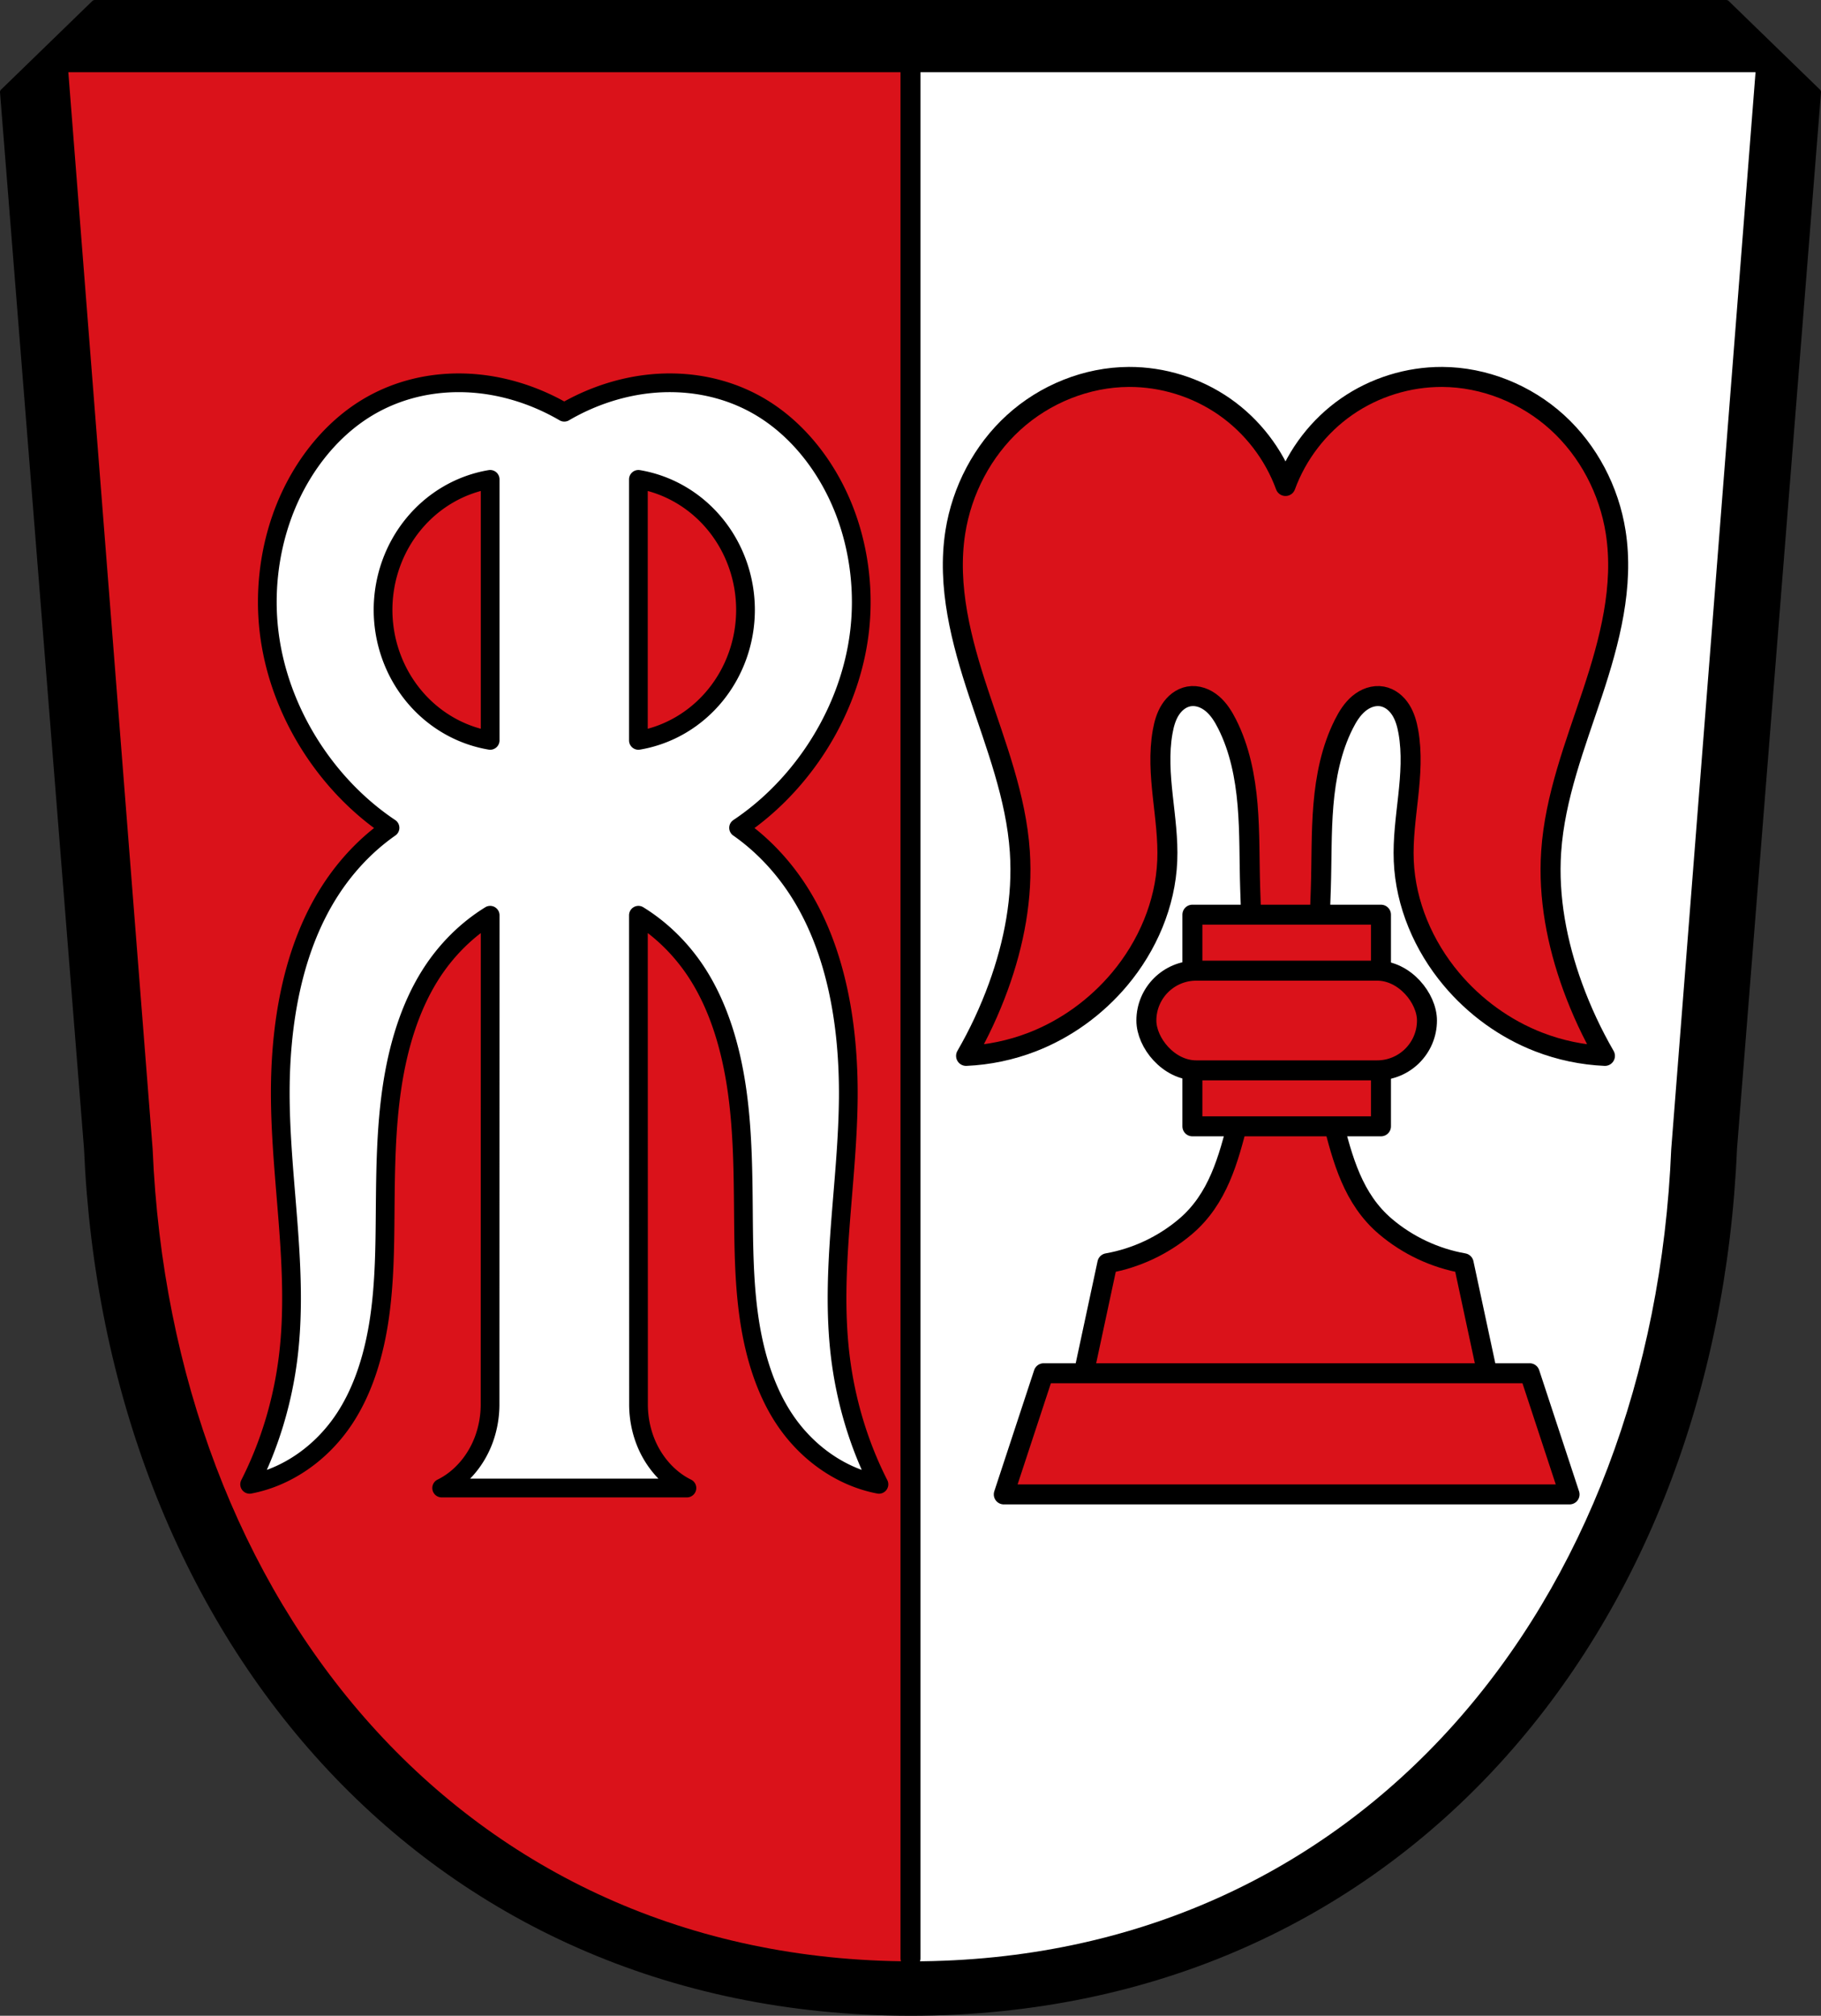 <?xml version="1.0" encoding="UTF-8" standalone="no"?>
<!-- Created with Inkscape (http://www.inkscape.org/) -->

<svg
   xmlns:dc="http://purl.org/dc/elements/1.1/"
   xmlns:cc="http://creativecommons.org/ns#"
   xmlns:rdf="http://www.w3.org/1999/02/22-rdf-syntax-ns#"
   xmlns:svg="http://www.w3.org/2000/svg"
   xmlns="http://www.w3.org/2000/svg"
   xmlns:sodipodi="http://sodipodi.sourceforge.net/DTD/sodipodi-0.dtd"
   xmlns:inkscape="http://www.inkscape.org/namespaces/inkscape"
   width="192.935mm"
   height="213.516mm"
   viewBox="0 0 192.935 213.516"
   version="1.1"
   id="svg1693"
   inkscape:version="0.92.5 (2060ec1f9f, 2020-04-08)"
   sodipodi:docname="DEU Ottmarshausen (Neusäß) COA.svg">
  <rect x="0" y="0" width="192.935" height="213.516" fill="#333333" stroke="none"/>
  <defs
     id="defs1687">
    <inkscape:path-effect
       effect="spiro"
       id="path-effect3363"
       is_visible="true" />
    <inkscape:path-effect
       effect="spiro"
       id="path-effect3292"
       is_visible="true" />
    <inkscape:path-effect
       effect="spiro"
       id="path-effect3281"
       is_visible="true" />
    <inkscape:path-effect
       effect="spiro"
       id="path-effect3363-7"
       is_visible="true" />
  </defs>
  <sodipodi:namedview
     id="base"
     pagecolor="#ffffff"
     bordercolor="#666666"
     borderopacity="1.0"
     inkscape:pageopacity="0.0"
     inkscape:pageshadow="2"
     inkscape:zoom="0.98266363"
     inkscape:cx="364.60214"
     inkscape:cy="403.49512"
     inkscape:document-units="mm"
     inkscape:current-layer="layer1"
     showgrid="false"
     inkscape:window-width="1920"
     inkscape:window-height="1046"
     inkscape:window-x="-11"
     inkscape:window-y="-11"
     inkscape:window-maximized="1"
     inkscape:snap-nodes="false"
     fit-margin-top="0"
     fit-margin-left="0"
     fit-margin-right="0"
     fit-margin-bottom="0"
     inkscape:snap-midpoints="true"
     inkscape:snap-smooth-nodes="true" />
  <g
     inkscape:label="Ebene 1"
     inkscape:groupmode="layer"
     id="layer1"
     transform="translate(5.617,-65.229)">
    <path
       inkscape:connector-curvature="0"
       style="fill:#000000;fill-rule:evenodd;stroke:#000000;stroke-width:0.759;stroke-linecap:round;stroke-linejoin:round;stroke-miterlimit:4;stroke-dasharray:none;stroke-opacity:1"
       d="m 4.427,65.609 -9.664,9.382 8.902,111.914 c 2.186,50.974 35.585,91.398 87.186,91.461 51.648,-0.029 85.03,-40.438 87.186,-91.461 L 186.939,74.991 177.275,65.609 H 90.848 Z"
       id="path10563-0-6-2-8-7" />
    <path
       style="fill:#ffffff;fill-rule:evenodd;stroke:none;stroke-width:2.819;stroke-linecap:round;stroke-linejoin:round;stroke-miterlimit:4;stroke-dasharray:none;stroke-opacity:1"
       d="M 364.594 28.861 L 364.594 783.969 C 364.596 783.969 364.599 783.969 364.602 783.969 C 544.495 783.867 660.666 640.448 668.174 459.361 L 701.885 28.861 L 364.594 28.861 z "
       transform="matrix(0.265,0,0,0.265,-5.617,65.229)"
       id="path10563-0-6-2-6-4" />
    <path
       style="fill:#da121a;fill-opacity:1;stroke:none;stroke-width:3;stroke-linecap:round;stroke-linejoin:round;stroke-miterlimit:4;stroke-dasharray:none;stroke-opacity:1;paint-order:fill markers stroke"
       d="M 27.32 28.861 L 61.031 459.361 C 68.645 640.273 184.866 783.743 364.594 783.969 L 364.594 28.861 L 27.32 28.861 z "
       transform="matrix(0.265,0,0,0.265,-5.617,65.229)"
       id="rect3225" />
    <path
       style="fill:none;stroke:#000000;stroke-width:2.117;stroke-linecap:round;stroke-linejoin:miter;stroke-opacity:1;stroke-miterlimit:4;stroke-dasharray:none"
       d="M 90.849,72.866 V 272.654"
       id="path3277"
       inkscape:connector-curvature="0" />
    <path
       style="fill:#ffffff;stroke:#000000;stroke-width:1.983;stroke-linecap:round;stroke-linejoin:round;stroke-miterlimit:4;stroke-dasharray:none;stroke-opacity:1"
       d="m 65.197,105.775 c -1.29,0.01 -2.581,0.142 -3.849,0.391 -2.496,0.489 -4.926,1.412 -7.18,2.727 -2.254,-1.315 -4.685,-2.238 -7.18,-2.727 -1.268,-0.248 -2.558,-0.38 -3.848,-0.39 -0.184,-0.001 -0.369,-4.2e-4 -0.553,0.003 -3.242,0.064 -6.464,0.909 -9.322,2.638 -4.118,2.492 -7.346,6.766 -9.07,11.703 -1.317,3.772 -1.78,7.929 -1.312,11.953 0.563,4.843 2.457,9.425 5.129,13.246 2.127,3.041 4.749,5.63 7.693,7.596 -2.456,1.716 -4.617,3.979 -6.325,6.623 -4.029,6.235 -5.366,14.268 -5.3,22.011 0.078,9.112 1.933,18.24 0.855,27.27 -0.572,4.791 -1.975,9.452 -4.104,13.635 3.981,-0.758 7.674,-3.326 10.087,-7.012 2.006,-3.066 3.112,-6.798 3.664,-10.57 0.552,-3.773 0.578,-7.616 0.61,-11.44 0.037,-4.325 0.086,-8.671 0.712,-12.937 0.627,-4.266 1.859,-8.483 4.075,-11.996 1.653,-2.621 3.846,-4.789 6.337,-6.324 l -0.011,51.904 c -0.011,1.269 -0.245,2.534 -0.684,3.701 -0.846,2.248 -2.471,4.101 -4.445,5.065 h 12.993 12.993 c -1.973,-0.964 -3.6,-2.817 -4.445,-5.065 -0.439,-1.166 -0.672,-2.432 -0.684,-3.701 l -0.011,-51.904 c 2.491,1.536 4.683,3.703 6.337,6.324 2.215,3.513 3.448,7.73 4.075,11.996 0.627,4.266 0.675,8.611 0.712,12.937 0.033,3.824 0.059,7.668 0.61,11.44 0.552,3.773 1.657,7.504 3.664,10.57 2.413,3.687 6.106,6.254 10.087,7.012 -2.128,-4.183 -3.531,-8.844 -4.103,-13.635 -1.078,-9.029 0.776,-18.158 0.855,-27.27 0.067,-7.742 -1.271,-15.775 -5.3,-22.011 -1.708,-2.644 -3.869,-4.906 -6.325,-6.623 2.944,-1.966 5.567,-4.556 7.694,-7.596 2.672,-3.82 4.566,-8.403 5.128,-13.246 0.467,-4.024 0.005,-8.181 -1.312,-11.953 -1.724,-4.937 -4.952,-9.21 -9.07,-11.703 -2.858,-1.729 -6.08,-2.574 -9.322,-2.638 -0.184,-0.004 -0.368,-0.005 -0.552,-0.004 z m -18.882,10.23 v 27.647 a 13.512,14.016 0 0 1 -11.348,-13.829 13.512,14.016 0 0 1 11.348,-13.819 z m 15.706,0 a 13.512,14.016 0 0 1 11.348,13.819 13.512,14.016 0 0 1 -11.348,13.829 z"
       id="path3279"
       inkscape:connector-curvature="0" />
    <g
       id="g3410"
       transform="translate(214.949,1.633)">
      <path
         sodipodi:nodetypes="ssssssccssscsccccsssssccccccssssccccsccssscssssssscss"
         inkscape:connector-curvature="0"
         id="path3361"
         transform="matrix(0.265,0,0,0.265,-5.617,65.229)"
         d="m -359.795,144.502 c -16.874,0.071 -33.554,6.821 -46.035,18.178 -12.481,11.357 -20.726,27.164 -23.344,43.834 -3.396,21.623 2.391,43.583 9.285,64.357 6.894,20.774 15.024,41.513 16.502,63.352 1.24,18.328 -2.31,36.77 -8.596,54.031 -3.482,9.562 -7.803,18.818 -12.895,27.629 9.022,-0.398 17.978,-2.272 26.402,-5.525 13.548,-5.232 25.661,-14.048 34.996,-25.174 11.118,-13.251 18.315,-29.995 19.033,-47.277 0.358,-8.618 -0.859,-17.212 -1.787,-25.787 -0.928,-8.576 -1.563,-17.294 -0.055,-25.787 0.546,-3.072 1.393,-6.148 3.074,-8.775 0.841,-1.314 1.889,-2.503 3.135,-3.441 1.246,-0.938 2.695,-1.621 4.229,-1.904 1.666,-0.308 3.406,-0.141 5.016,0.389 1.61,0.529 3.093,1.412 4.391,2.502 2.594,2.18 4.418,5.134 5.943,8.16 5.023,9.963 7.228,21.131 8.17,32.248 0.941,11.117 0.674,22.298 1.041,33.449 1.015,30.811 2.821,62.18 -4.615,92.098 -4.07,16.376 -8.326,32.036 -21.172,42.979 -8.886,7.569 -19.818,12.712 -31.314,14.734 l -12.893,60.172 h 84.115 84.115 l -12.893,-60.172 c -11.496,-2.022 -22.429,-7.165 -31.314,-14.734 -12.846,-10.942 -17.101,-26.603 -21.172,-42.979 -7.436,-29.917 -5.63,-61.287 -4.615,-92.098 0.367,-11.151 0.1,-22.332 1.041,-33.449 0.941,-11.117 3.147,-22.286 8.17,-32.248 1.526,-3.026 3.349,-5.98 5.943,-8.16 1.297,-1.09 2.781,-1.973 4.391,-2.502 1.61,-0.529 3.349,-0.697 5.016,-0.389 1.534,0.284 2.982,0.966 4.229,1.904 1.246,0.938 2.292,2.127 3.133,3.441 1.682,2.628 2.53,5.704 3.076,8.775 1.509,8.493 0.873,17.212 -0.055,25.787 -0.928,8.576 -2.145,17.169 -1.787,25.787 0.719,17.282 7.915,34.026 19.033,47.277 9.335,11.126 21.448,19.942 34.996,25.174 8.424,3.253 17.38,5.127 26.402,5.525 -5.092,-8.811 -9.412,-18.067 -12.895,-27.629 -6.286,-17.261 -9.836,-35.703 -8.596,-54.031 1.478,-21.838 9.608,-42.577 16.502,-63.352 6.894,-20.774 12.681,-42.734 9.285,-64.357 -2.618,-16.67 -10.863,-32.477 -23.344,-43.834 -12.481,-11.357 -29.161,-18.106 -46.035,-18.178 -13.548,-0.057 -27.083,4.158 -38.203,11.898 -11.12,7.74 -19.773,18.968 -24.424,31.693 -4.651,-12.725 -13.304,-23.953 -24.424,-31.693 -11.12,-7.74 -24.655,-11.956 -38.203,-11.898 z"
         style="fill:#da121a;fill-opacity:1;stroke:#000000;stroke-width:8;stroke-linecap:round;stroke-linejoin:round;stroke-miterlimit:4;stroke-dasharray:none;stroke-opacity:1" />
      <rect
         y="160.482"
         x="-94.233"
         height="22.418"
         width="19.981"
         id="rect3384"
         style="fill:#da121a;fill-opacity:1;stroke:#000000;stroke-width:2.117;stroke-linecap:round;stroke-linejoin:round;stroke-miterlimit:4;stroke-dasharray:none;stroke-opacity:1;paint-order:fill markers stroke" />
      <rect
         ry="5.28"
         y="166.412"
         x="-99.107"
         height="10.559"
         width="29.728"
         id="rect3386"
         style="fill:#da121a;fill-opacity:1;stroke:#000000;stroke-width:2.117;stroke-linecap:round;stroke-linejoin:round;stroke-miterlimit:4;stroke-dasharray:none;stroke-opacity:1;paint-order:fill markers stroke" />
      <path
         inkscape:connector-curvature="0"
         id="path3388"
         d="m -109.991,209.055 -4.224,12.833 h 28.591 2.762 28.591 l -4.224,-12.833 h -24.368 -2.762 z"
         style="fill:#da121a;fill-opacity:1;stroke:#000000;stroke-width:2.117;stroke-linecap:round;stroke-linejoin:round;stroke-miterlimit:4;stroke-dasharray:none;stroke-opacity:1" />
    </g>
  </g>
</svg>
